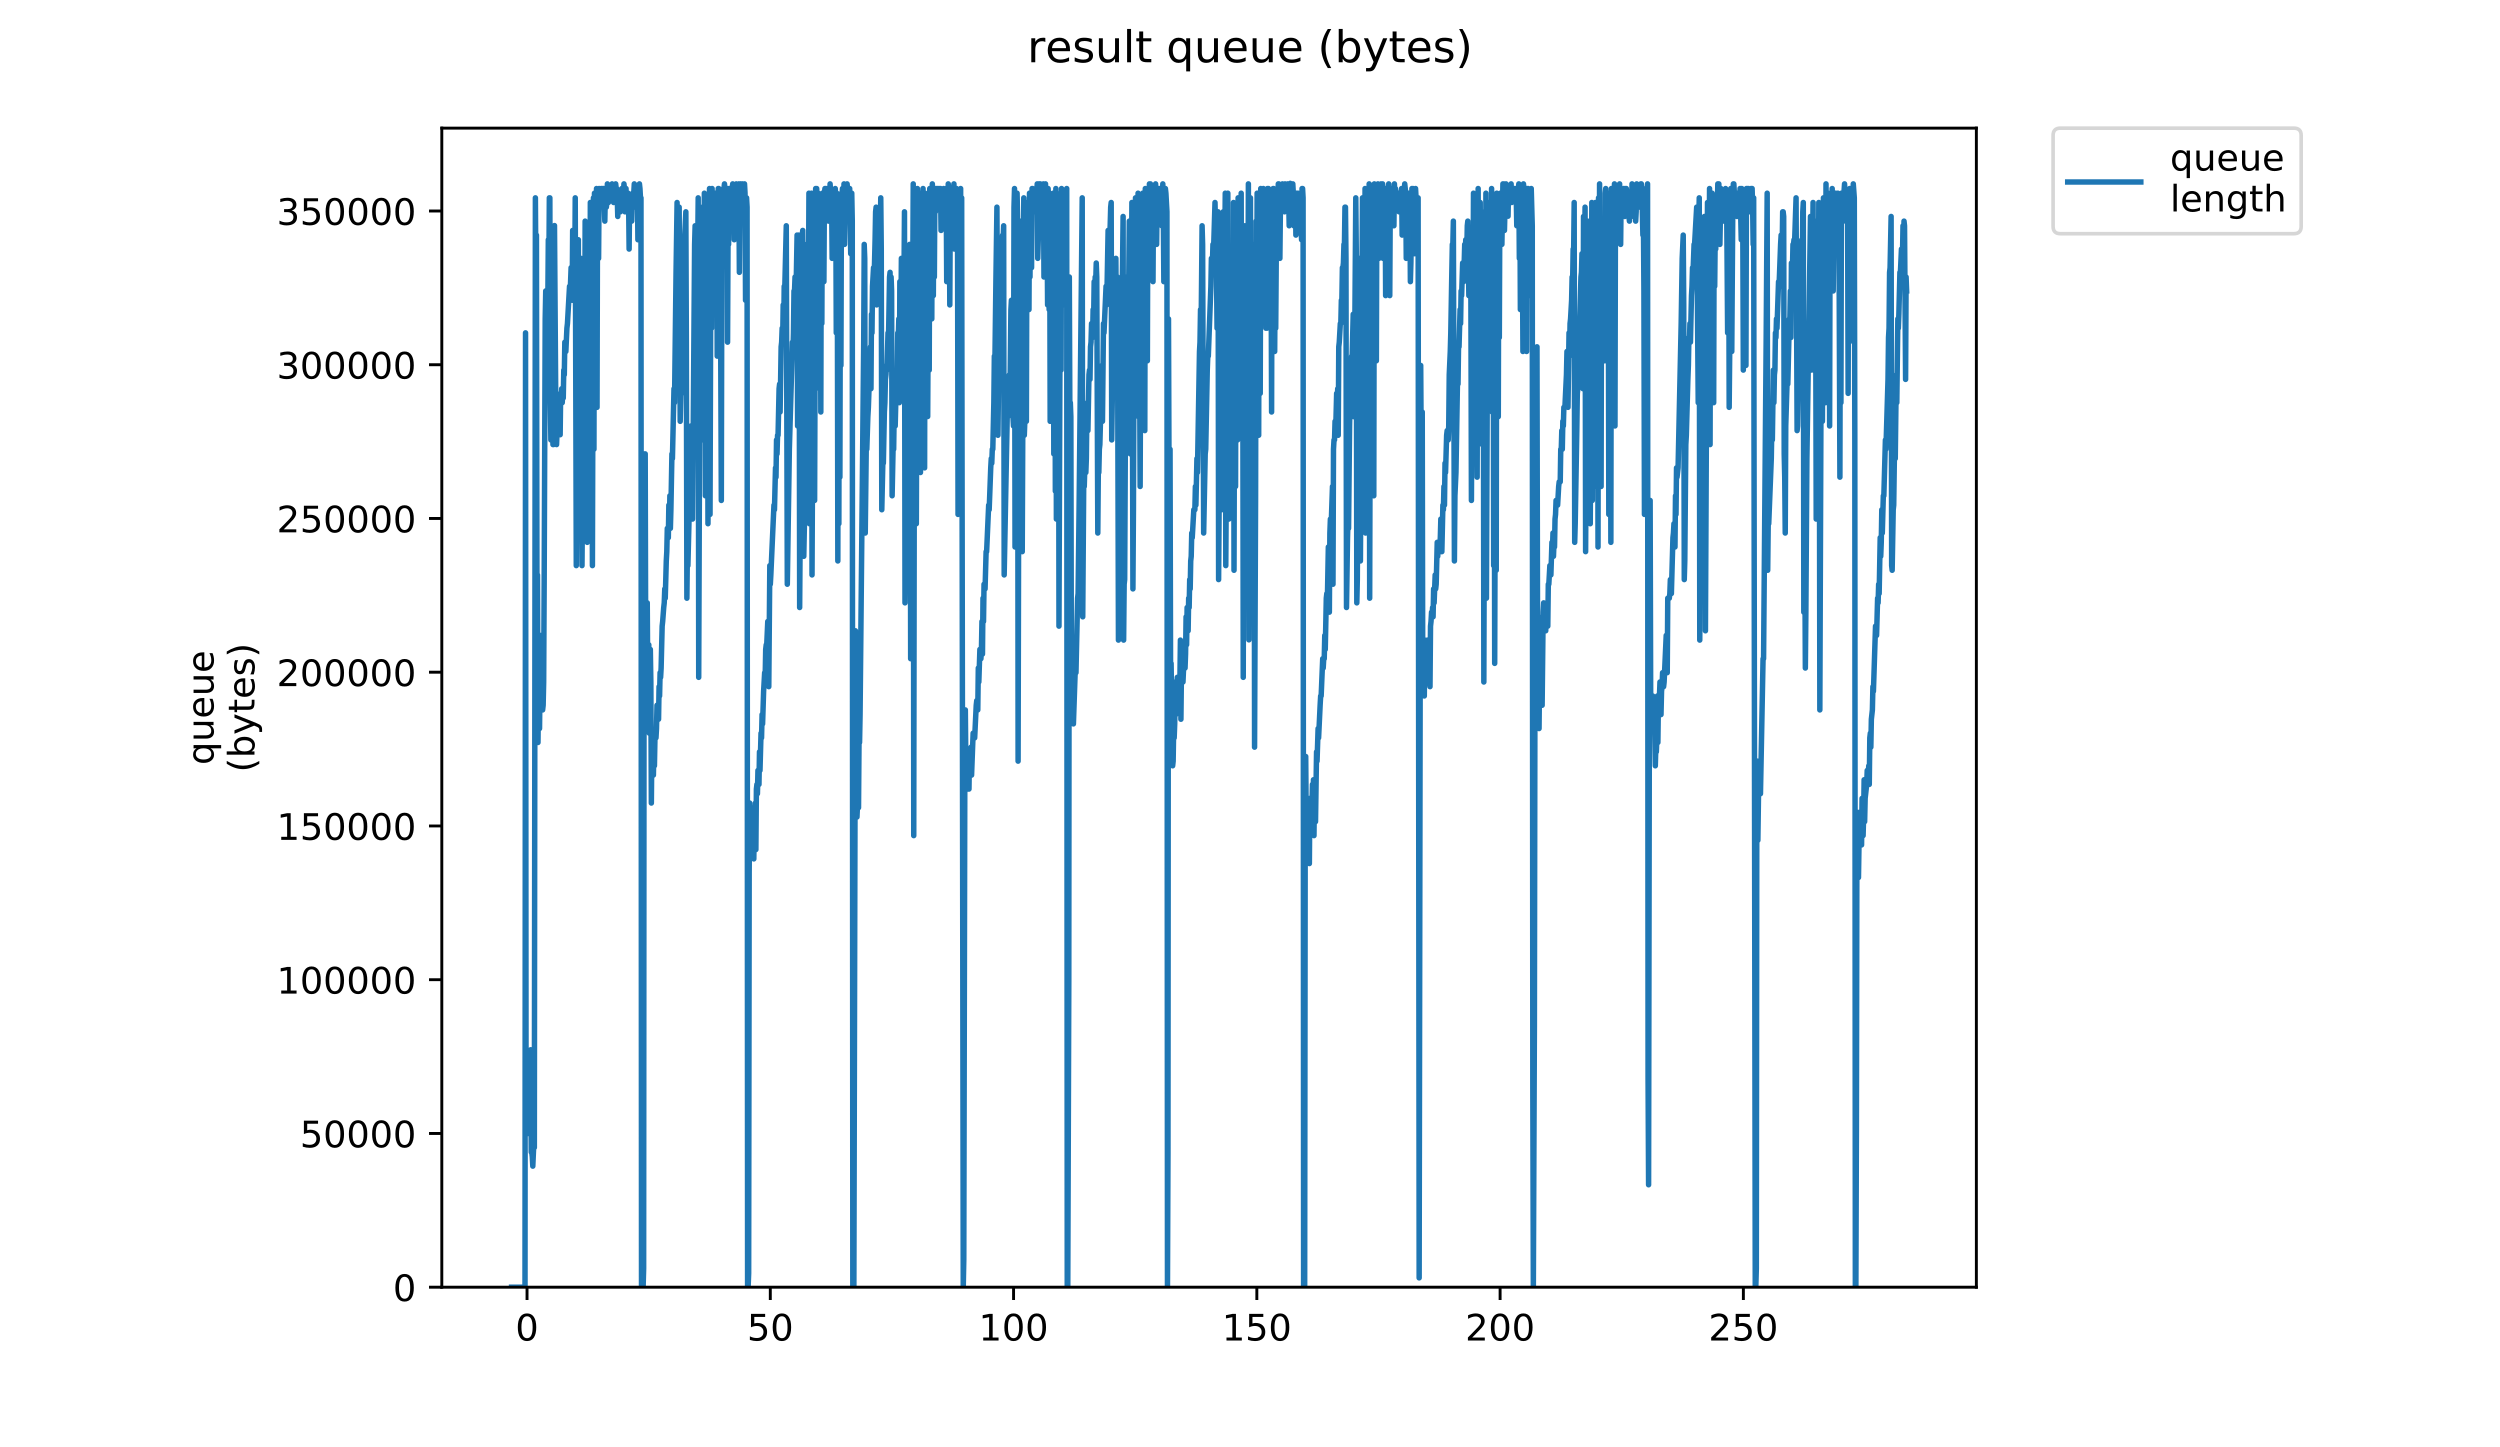 <?xml version="1.0" encoding="utf-8" standalone="no"?>
<!DOCTYPE svg PUBLIC "-//W3C//DTD SVG 1.1//EN"
  "http://www.w3.org/Graphics/SVG/1.1/DTD/svg11.dtd">
<!-- Created with matplotlib (https://matplotlib.org/) -->
<svg height="396pt" version="1.1" viewBox="0 0 684 396" width="684pt" xmlns="http://www.w3.org/2000/svg" xmlns:xlink="http://www.w3.org/1999/xlink">
 <defs>
  <style type="text/css">
*{stroke-linecap:butt;stroke-linejoin:round;}
  </style>
 </defs>
 <g id="figure_1">
  <g id="patch_1">
   <path d="M 0 396 
L 684 396 
L 684 0 
L 0 0 
z
" style="fill:#ffffff;"/>
  </g>
  <g id="axes_1">
   <g id="patch_2">
    <path d="M 120.879 352.174 
L 540.734 352.174 
L 540.734 35.062 
L 120.879 35.062 
z
" style="fill:#ffffff;"/>
   </g>
   <g id="matplotlib.axis_1">
    <g id="xtick_1">
     <g id="line2d_1">
      <defs>
       <path d="M 0 0 
L 0 3.5 
" id="m4e8a74da5b" style="stroke:#000000;stroke-width:0.8;"/>
      </defs>
      <g>
       <use style="stroke:#000000;stroke-width:0.8;" x="144.196" xlink:href="#m4e8a74da5b" y="352.174"/>
      </g>
     </g>
     <g id="text_1">
      <!-- 0 -->
      <defs>
       <path d="M 31.781 66.406 
Q 24.172 66.406 20.328 58.906 
Q 16.5 51.422 16.5 36.375 
Q 16.5 21.391 20.328 13.891 
Q 24.172 6.391 31.781 6.391 
Q 39.453 6.391 43.281 13.891 
Q 47.125 21.391 47.125 36.375 
Q 47.125 51.422 43.281 58.906 
Q 39.453 66.406 31.781 66.406 
z
M 31.781 74.219 
Q 44.047 74.219 50.516 64.516 
Q 56.984 54.828 56.984 36.375 
Q 56.984 17.969 50.516 8.266 
Q 44.047 -1.422 31.781 -1.422 
Q 19.531 -1.422 13.062 8.266 
Q 6.594 17.969 6.594 36.375 
Q 6.594 54.828 13.062 64.516 
Q 19.531 74.219 31.781 74.219 
z
" id="DejaVuSans-48"/>
      </defs>
      <g transform="translate(141.015 366.773)scale(0.1 -0.1)">
       <use xlink:href="#DejaVuSans-48"/>
      </g>
     </g>
    </g>
    <g id="xtick_2">
     <g id="line2d_2">
      <g>
       <use style="stroke:#000000;stroke-width:0.8;" x="210.754" xlink:href="#m4e8a74da5b" y="352.174"/>
      </g>
     </g>
     <g id="text_2">
      <!-- 50 -->
      <defs>
       <path d="M 10.797 72.906 
L 49.516 72.906 
L 49.516 64.594 
L 19.828 64.594 
L 19.828 46.734 
Q 21.969 47.469 24.109 47.828 
Q 26.266 48.188 28.422 48.188 
Q 40.625 48.188 47.75 41.5 
Q 54.891 34.812 54.891 23.391 
Q 54.891 11.625 47.562 5.094 
Q 40.234 -1.422 26.906 -1.422 
Q 22.312 -1.422 17.547 -0.641 
Q 12.797 0.141 7.719 1.703 
L 7.719 11.625 
Q 12.109 9.234 16.797 8.062 
Q 21.484 6.891 26.703 6.891 
Q 35.156 6.891 40.078 11.328 
Q 45.016 15.766 45.016 23.391 
Q 45.016 31 40.078 35.438 
Q 35.156 39.891 26.703 39.891 
Q 22.75 39.891 18.812 39.016 
Q 14.891 38.141 10.797 36.281 
z
" id="DejaVuSans-53"/>
      </defs>
      <g transform="translate(204.392 366.773)scale(0.1 -0.1)">
       <use xlink:href="#DejaVuSans-53"/>
       <use x="63.623" xlink:href="#DejaVuSans-48"/>
      </g>
     </g>
    </g>
    <g id="xtick_3">
     <g id="line2d_3">
      <g>
       <use style="stroke:#000000;stroke-width:0.8;" x="277.312" xlink:href="#m4e8a74da5b" y="352.174"/>
      </g>
     </g>
     <g id="text_3">
      <!-- 100 -->
      <defs>
       <path d="M 12.406 8.297 
L 28.516 8.297 
L 28.516 63.922 
L 10.984 60.406 
L 10.984 69.391 
L 28.422 72.906 
L 38.281 72.906 
L 38.281 8.297 
L 54.391 8.297 
L 54.391 0 
L 12.406 0 
z
" id="DejaVuSans-49"/>
      </defs>
      <g transform="translate(267.768 366.773)scale(0.1 -0.1)">
       <use xlink:href="#DejaVuSans-49"/>
       <use x="63.623" xlink:href="#DejaVuSans-48"/>
       <use x="127.246" xlink:href="#DejaVuSans-48"/>
      </g>
     </g>
    </g>
    <g id="xtick_4">
     <g id="line2d_4">
      <g>
       <use style="stroke:#000000;stroke-width:0.8;" x="343.87" xlink:href="#m4e8a74da5b" y="352.174"/>
      </g>
     </g>
     <g id="text_4">
      <!-- 150 -->
      <g transform="translate(334.326 366.773)scale(0.1 -0.1)">
       <use xlink:href="#DejaVuSans-49"/>
       <use x="63.623" xlink:href="#DejaVuSans-53"/>
       <use x="127.246" xlink:href="#DejaVuSans-48"/>
      </g>
     </g>
    </g>
    <g id="xtick_5">
     <g id="line2d_5">
      <g>
       <use style="stroke:#000000;stroke-width:0.8;" x="410.428" xlink:href="#m4e8a74da5b" y="352.174"/>
      </g>
     </g>
     <g id="text_5">
      <!-- 200 -->
      <defs>
       <path d="M 19.188 8.297 
L 53.609 8.297 
L 53.609 0 
L 7.328 0 
L 7.328 8.297 
Q 12.938 14.109 22.625 23.891 
Q 32.328 33.688 34.812 36.531 
Q 39.547 41.844 41.422 45.531 
Q 43.312 49.219 43.312 52.781 
Q 43.312 58.594 39.234 62.25 
Q 35.156 65.922 28.609 65.922 
Q 23.969 65.922 18.812 64.312 
Q 13.672 62.703 7.812 59.422 
L 7.812 69.391 
Q 13.766 71.781 18.938 73 
Q 24.125 74.219 28.422 74.219 
Q 39.75 74.219 46.484 68.547 
Q 53.219 62.891 53.219 53.422 
Q 53.219 48.922 51.531 44.891 
Q 49.859 40.875 45.406 35.406 
Q 44.188 33.984 37.641 27.219 
Q 31.109 20.453 19.188 8.297 
z
" id="DejaVuSans-50"/>
      </defs>
      <g transform="translate(400.885 366.773)scale(0.1 -0.1)">
       <use xlink:href="#DejaVuSans-50"/>
       <use x="63.623" xlink:href="#DejaVuSans-48"/>
       <use x="127.246" xlink:href="#DejaVuSans-48"/>
      </g>
     </g>
    </g>
    <g id="xtick_6">
     <g id="line2d_6">
      <g>
       <use style="stroke:#000000;stroke-width:0.8;" x="476.986" xlink:href="#m4e8a74da5b" y="352.174"/>
      </g>
     </g>
     <g id="text_6">
      <!-- 250 -->
      <g transform="translate(467.443 366.773)scale(0.1 -0.1)">
       <use xlink:href="#DejaVuSans-50"/>
       <use x="63.623" xlink:href="#DejaVuSans-53"/>
       <use x="127.246" xlink:href="#DejaVuSans-48"/>
      </g>
     </g>
    </g>
   </g>
   <g id="matplotlib.axis_2">
    <g id="ytick_1">
     <g id="line2d_7">
      <defs>
       <path d="M 0 0 
L -3.5 0 
" id="m98178a23d2" style="stroke:#000000;stroke-width:0.8;"/>
      </defs>
      <g>
       <use style="stroke:#000000;stroke-width:0.8;" x="120.879" xlink:href="#m98178a23d2" y="352.174"/>
      </g>
     </g>
     <g id="text_7">
      <!-- 0 -->
      <g transform="translate(107.516 355.973)scale(0.1 -0.1)">
       <use xlink:href="#DejaVuSans-48"/>
      </g>
     </g>
    </g>
    <g id="ytick_2">
     <g id="line2d_8">
      <g>
       <use style="stroke:#000000;stroke-width:0.8;" x="120.879" xlink:href="#m98178a23d2" y="310.111"/>
      </g>
     </g>
     <g id="text_8">
      <!-- 50000 -->
      <g transform="translate(82.066 313.91)scale(0.1 -0.1)">
       <use xlink:href="#DejaVuSans-53"/>
       <use x="63.623" xlink:href="#DejaVuSans-48"/>
       <use x="127.246" xlink:href="#DejaVuSans-48"/>
       <use x="190.869" xlink:href="#DejaVuSans-48"/>
       <use x="254.492" xlink:href="#DejaVuSans-48"/>
      </g>
     </g>
    </g>
    <g id="ytick_3">
     <g id="line2d_9">
      <g>
       <use style="stroke:#000000;stroke-width:0.8;" x="120.879" xlink:href="#m98178a23d2" y="268.047"/>
      </g>
     </g>
     <g id="text_9">
      <!-- 100000 -->
      <g transform="translate(75.704 271.846)scale(0.1 -0.1)">
       <use xlink:href="#DejaVuSans-49"/>
       <use x="63.623" xlink:href="#DejaVuSans-48"/>
       <use x="127.246" xlink:href="#DejaVuSans-48"/>
       <use x="190.869" xlink:href="#DejaVuSans-48"/>
       <use x="254.492" xlink:href="#DejaVuSans-48"/>
       <use x="318.115" xlink:href="#DejaVuSans-48"/>
      </g>
     </g>
    </g>
    <g id="ytick_4">
     <g id="line2d_10">
      <g>
       <use style="stroke:#000000;stroke-width:0.8;" x="120.879" xlink:href="#m98178a23d2" y="225.983"/>
      </g>
     </g>
     <g id="text_10">
      <!-- 150000 -->
      <g transform="translate(75.704 229.782)scale(0.1 -0.1)">
       <use xlink:href="#DejaVuSans-49"/>
       <use x="63.623" xlink:href="#DejaVuSans-53"/>
       <use x="127.246" xlink:href="#DejaVuSans-48"/>
       <use x="190.869" xlink:href="#DejaVuSans-48"/>
       <use x="254.492" xlink:href="#DejaVuSans-48"/>
       <use x="318.115" xlink:href="#DejaVuSans-48"/>
      </g>
     </g>
    </g>
    <g id="ytick_5">
     <g id="line2d_11">
      <g>
       <use style="stroke:#000000;stroke-width:0.8;" x="120.879" xlink:href="#m98178a23d2" y="183.92"/>
      </g>
     </g>
     <g id="text_11">
      <!-- 200000 -->
      <g transform="translate(75.704 187.719)scale(0.1 -0.1)">
       <use xlink:href="#DejaVuSans-50"/>
       <use x="63.623" xlink:href="#DejaVuSans-48"/>
       <use x="127.246" xlink:href="#DejaVuSans-48"/>
       <use x="190.869" xlink:href="#DejaVuSans-48"/>
       <use x="254.492" xlink:href="#DejaVuSans-48"/>
       <use x="318.115" xlink:href="#DejaVuSans-48"/>
      </g>
     </g>
    </g>
    <g id="ytick_6">
     <g id="line2d_12">
      <g>
       <use style="stroke:#000000;stroke-width:0.8;" x="120.879" xlink:href="#m98178a23d2" y="141.856"/>
      </g>
     </g>
     <g id="text_12">
      <!-- 250000 -->
      <g transform="translate(75.704 145.655)scale(0.1 -0.1)">
       <use xlink:href="#DejaVuSans-50"/>
       <use x="63.623" xlink:href="#DejaVuSans-53"/>
       <use x="127.246" xlink:href="#DejaVuSans-48"/>
       <use x="190.869" xlink:href="#DejaVuSans-48"/>
       <use x="254.492" xlink:href="#DejaVuSans-48"/>
       <use x="318.115" xlink:href="#DejaVuSans-48"/>
      </g>
     </g>
    </g>
    <g id="ytick_7">
     <g id="line2d_13">
      <g>
       <use style="stroke:#000000;stroke-width:0.8;" x="120.879" xlink:href="#m98178a23d2" y="99.792"/>
      </g>
     </g>
     <g id="text_13">
      <!-- 300000 -->
      <defs>
       <path d="M 40.578 39.312 
Q 47.656 37.797 51.625 33 
Q 55.609 28.219 55.609 21.188 
Q 55.609 10.406 48.188 4.484 
Q 40.766 -1.422 27.094 -1.422 
Q 22.516 -1.422 17.656 -0.516 
Q 12.797 0.391 7.625 2.203 
L 7.625 11.719 
Q 11.719 9.328 16.594 8.109 
Q 21.484 6.891 26.812 6.891 
Q 36.078 6.891 40.938 10.547 
Q 45.797 14.203 45.797 21.188 
Q 45.797 27.641 41.281 31.266 
Q 36.766 34.906 28.719 34.906 
L 20.219 34.906 
L 20.219 43.016 
L 29.109 43.016 
Q 36.375 43.016 40.234 45.922 
Q 44.094 48.828 44.094 54.297 
Q 44.094 59.906 40.109 62.906 
Q 36.141 65.922 28.719 65.922 
Q 24.656 65.922 20.016 65.031 
Q 15.375 64.156 9.812 62.312 
L 9.812 71.094 
Q 15.438 72.656 20.344 73.438 
Q 25.25 74.219 29.594 74.219 
Q 40.828 74.219 47.359 69.109 
Q 53.906 64.016 53.906 55.328 
Q 53.906 49.266 50.438 45.094 
Q 46.969 40.922 40.578 39.312 
z
" id="DejaVuSans-51"/>
      </defs>
      <g transform="translate(75.704 103.591)scale(0.1 -0.1)">
       <use xlink:href="#DejaVuSans-51"/>
       <use x="63.623" xlink:href="#DejaVuSans-48"/>
       <use x="127.246" xlink:href="#DejaVuSans-48"/>
       <use x="190.869" xlink:href="#DejaVuSans-48"/>
       <use x="254.492" xlink:href="#DejaVuSans-48"/>
       <use x="318.115" xlink:href="#DejaVuSans-48"/>
      </g>
     </g>
    </g>
    <g id="ytick_8">
     <g id="line2d_14">
      <g>
       <use style="stroke:#000000;stroke-width:0.8;" x="120.879" xlink:href="#m98178a23d2" y="57.729"/>
      </g>
     </g>
     <g id="text_14">
      <!-- 350000 -->
      <g transform="translate(75.704 61.528)scale(0.1 -0.1)">
       <use xlink:href="#DejaVuSans-51"/>
       <use x="63.623" xlink:href="#DejaVuSans-53"/>
       <use x="127.246" xlink:href="#DejaVuSans-48"/>
       <use x="190.869" xlink:href="#DejaVuSans-48"/>
       <use x="254.492" xlink:href="#DejaVuSans-48"/>
       <use x="318.115" xlink:href="#DejaVuSans-48"/>
      </g>
     </g>
    </g>
    <g id="text_15">
     <!-- queue -->
     <defs>
      <path d="M 14.797 27.297 
Q 14.797 17.391 18.875 11.75 
Q 22.953 6.109 30.078 6.109 
Q 37.203 6.109 41.297 11.75 
Q 45.406 17.391 45.406 27.297 
Q 45.406 37.203 41.297 42.844 
Q 37.203 48.484 30.078 48.484 
Q 22.953 48.484 18.875 42.844 
Q 14.797 37.203 14.797 27.297 
z
M 45.406 8.203 
Q 42.578 3.328 38.25 0.953 
Q 33.938 -1.422 27.875 -1.422 
Q 17.969 -1.422 11.734 6.484 
Q 5.516 14.406 5.516 27.297 
Q 5.516 40.188 11.734 48.094 
Q 17.969 56 27.875 56 
Q 33.938 56 38.25 53.625 
Q 42.578 51.266 45.406 46.391 
L 45.406 54.688 
L 54.391 54.688 
L 54.391 -20.797 
L 45.406 -20.797 
z
" id="DejaVuSans-113"/>
      <path d="M 8.5 21.578 
L 8.5 54.688 
L 17.484 54.688 
L 17.484 21.922 
Q 17.484 14.156 20.5 10.266 
Q 23.531 6.391 29.594 6.391 
Q 36.859 6.391 41.078 11.031 
Q 45.312 15.672 45.312 23.688 
L 45.312 54.688 
L 54.297 54.688 
L 54.297 0 
L 45.312 0 
L 45.312 8.406 
Q 42.047 3.422 37.719 1 
Q 33.406 -1.422 27.688 -1.422 
Q 18.266 -1.422 13.375 4.438 
Q 8.5 10.297 8.5 21.578 
z
M 31.109 56 
z
" id="DejaVuSans-117"/>
      <path d="M 56.203 29.594 
L 56.203 25.203 
L 14.891 25.203 
Q 15.484 15.922 20.484 11.062 
Q 25.484 6.203 34.422 6.203 
Q 39.594 6.203 44.453 7.469 
Q 49.312 8.734 54.109 11.281 
L 54.109 2.781 
Q 49.266 0.734 44.188 -0.344 
Q 39.109 -1.422 33.891 -1.422 
Q 20.797 -1.422 13.156 6.188 
Q 5.516 13.812 5.516 26.812 
Q 5.516 40.234 12.766 48.109 
Q 20.016 56 32.328 56 
Q 43.359 56 49.781 48.891 
Q 56.203 41.797 56.203 29.594 
z
M 47.219 32.234 
Q 47.125 39.594 43.094 43.984 
Q 39.062 48.391 32.422 48.391 
Q 24.906 48.391 20.391 44.141 
Q 15.875 39.891 15.188 32.172 
z
" id="DejaVuSans-101"/>
     </defs>
     <g transform="translate(58.426 209.283)rotate(-90)scale(0.1 -0.1)">
      <use xlink:href="#DejaVuSans-113"/>
      <use x="63.477" xlink:href="#DejaVuSans-117"/>
      <use x="126.855" xlink:href="#DejaVuSans-101"/>
      <use x="188.379" xlink:href="#DejaVuSans-117"/>
      <use x="251.758" xlink:href="#DejaVuSans-101"/>
     </g>
     <!-- (bytes) -->
     <defs>
      <path d="M 31 75.875 
Q 24.469 64.656 21.281 53.656 
Q 18.109 42.672 18.109 31.391 
Q 18.109 20.125 21.312 9.062 
Q 24.516 -2 31 -13.188 
L 23.188 -13.188 
Q 15.875 -1.703 12.234 9.375 
Q 8.594 20.453 8.594 31.391 
Q 8.594 42.281 12.203 53.312 
Q 15.828 64.359 23.188 75.875 
z
" id="DejaVuSans-40"/>
      <path d="M 48.688 27.297 
Q 48.688 37.203 44.609 42.844 
Q 40.531 48.484 33.406 48.484 
Q 26.266 48.484 22.188 42.844 
Q 18.109 37.203 18.109 27.297 
Q 18.109 17.391 22.188 11.75 
Q 26.266 6.109 33.406 6.109 
Q 40.531 6.109 44.609 11.75 
Q 48.688 17.391 48.688 27.297 
z
M 18.109 46.391 
Q 20.953 51.266 25.266 53.625 
Q 29.594 56 35.594 56 
Q 45.562 56 51.781 48.094 
Q 58.016 40.188 58.016 27.297 
Q 58.016 14.406 51.781 6.484 
Q 45.562 -1.422 35.594 -1.422 
Q 29.594 -1.422 25.266 0.953 
Q 20.953 3.328 18.109 8.203 
L 18.109 0 
L 9.078 0 
L 9.078 75.984 
L 18.109 75.984 
z
" id="DejaVuSans-98"/>
      <path d="M 32.172 -5.078 
Q 28.375 -14.844 24.75 -17.812 
Q 21.141 -20.797 15.094 -20.797 
L 7.906 -20.797 
L 7.906 -13.281 
L 13.188 -13.281 
Q 16.891 -13.281 18.938 -11.516 
Q 21 -9.766 23.484 -3.219 
L 25.094 0.875 
L 2.984 54.688 
L 12.5 54.688 
L 29.594 11.922 
L 46.688 54.688 
L 56.203 54.688 
z
" id="DejaVuSans-121"/>
      <path d="M 18.312 70.219 
L 18.312 54.688 
L 36.812 54.688 
L 36.812 47.703 
L 18.312 47.703 
L 18.312 18.016 
Q 18.312 11.328 20.141 9.422 
Q 21.969 7.516 27.594 7.516 
L 36.812 7.516 
L 36.812 0 
L 27.594 0 
Q 17.188 0 13.234 3.875 
Q 9.281 7.766 9.281 18.016 
L 9.281 47.703 
L 2.688 47.703 
L 2.688 54.688 
L 9.281 54.688 
L 9.281 70.219 
z
" id="DejaVuSans-116"/>
      <path d="M 44.281 53.078 
L 44.281 44.578 
Q 40.484 46.531 36.375 47.5 
Q 32.281 48.484 27.875 48.484 
Q 21.188 48.484 17.844 46.438 
Q 14.5 44.391 14.5 40.281 
Q 14.5 37.156 16.891 35.375 
Q 19.281 33.594 26.516 31.984 
L 29.594 31.297 
Q 39.156 29.25 43.188 25.516 
Q 47.219 21.781 47.219 15.094 
Q 47.219 7.469 41.188 3.016 
Q 35.156 -1.422 24.609 -1.422 
Q 20.219 -1.422 15.453 -0.562 
Q 10.688 0.297 5.422 2 
L 5.422 11.281 
Q 10.406 8.688 15.234 7.391 
Q 20.062 6.109 24.812 6.109 
Q 31.156 6.109 34.562 8.281 
Q 37.984 10.453 37.984 14.406 
Q 37.984 18.062 35.516 20.016 
Q 33.062 21.969 24.703 23.781 
L 21.578 24.516 
Q 13.234 26.266 9.516 29.906 
Q 5.812 33.547 5.812 39.891 
Q 5.812 47.609 11.281 51.797 
Q 16.75 56 26.812 56 
Q 31.781 56 36.172 55.266 
Q 40.578 54.547 44.281 53.078 
z
" id="DejaVuSans-115"/>
      <path d="M 8.016 75.875 
L 15.828 75.875 
Q 23.141 64.359 26.781 53.312 
Q 30.422 42.281 30.422 31.391 
Q 30.422 20.453 26.781 9.375 
Q 23.141 -1.703 15.828 -13.188 
L 8.016 -13.188 
Q 14.5 -2 17.703 9.062 
Q 20.906 20.125 20.906 31.391 
Q 20.906 42.672 17.703 53.656 
Q 14.5 64.656 8.016 75.875 
z
" id="DejaVuSans-41"/>
     </defs>
     <g transform="translate(69.624 211.295)rotate(-90)scale(0.1 -0.1)">
      <use xlink:href="#DejaVuSans-40"/>
      <use x="39.014" xlink:href="#DejaVuSans-98"/>
      <use x="102.49" xlink:href="#DejaVuSans-121"/>
      <use x="161.67" xlink:href="#DejaVuSans-116"/>
      <use x="200.879" xlink:href="#DejaVuSans-101"/>
      <use x="262.402" xlink:href="#DejaVuSans-115"/>
      <use x="314.502" xlink:href="#DejaVuSans-41"/>
     </g>
    </g>
   </g>
   <g id="line2d_15">
    <path clip-path="url(#p7f200444bd)" d="M 139.963 352.174 
L 143.643 352.174 
L 143.785 91.068 
L 143.927 303.774 
L 144.069 297.406 
L 144.21 298.679 
L 144.351 310.142 
L 144.496 307.595 
L 144.638 298.679 
L 144.78 307.595 
L 145.064 302.5 
L 145.206 287.216 
L 145.347 315.237 
L 145.49 315.237 
L 145.633 316.511 
L 145.774 319.058 
L 146.058 312.69 
L 146.199 313.964 
L 146.482 54.131 
L 146.625 77.058 
L 146.769 64.321 
L 146.909 163.668 
L 147.054 157.3 
L 147.194 203.141 
L 147.334 189.142 
L 147.475 187.869 
L 147.616 199.332 
L 147.897 173.851 
L 148.179 189.142 
L 148.319 178.953 
L 148.46 194.237 
L 148.605 192.963 
L 148.746 186.595 
L 148.886 159.184 
L 149.168 87.247 
L 149.311 79.605 
L 149.738 101.258 
L 150.018 65.595 
L 150.158 75.784 
L 150.298 54.131 
L 150.438 54.131 
L 150.578 110.174 
L 150.719 120.363 
L 150.86 119.089 
L 151.003 112.721 
L 151.144 112.721 
L 151.288 121.637 
L 151.427 121.637 
L 151.568 114.605 
L 151.708 61.718 
L 152.129 120.363 
L 152.275 121.637 
L 152.417 117.816 
L 152.558 108.9 
L 152.698 115.272 
L 152.838 116.542 
L 152.978 110.174 
L 153.118 112.721 
L 153.258 118.942 
L 153.398 107.626 
L 153.539 110.174 
L 153.683 106.353 
L 153.826 110.174 
L 153.967 107.626 
L 154.108 108.9 
L 154.25 101.258 
L 154.392 102.531 
L 154.533 93.616 
L 154.818 96.163 
L 155.106 89.795 
L 155.252 88.521 
L 155.537 83.426 
L 155.824 78.331 
L 155.968 80.879 
L 156.252 73.237 
L 156.393 73.237 
L 156.536 82.152 
L 156.679 63.047 
L 156.822 63.047 
L 156.962 82.152 
L 157.244 77.058 
L 157.384 54.131 
L 157.669 154.753 
L 157.81 136.921 
L 158.237 65.595 
L 158.379 145.837 
L 158.52 129.279 
L 158.664 87.247 
L 158.949 70.689 
L 159.091 74.51 
L 159.233 154.753 
L 159.518 119.089 
L 159.662 135.647 
L 159.95 110.174 
L 160.093 60.5 
L 160.235 121.637 
L 160.52 78.331 
L 160.663 148.384 
L 160.806 125.458 
L 160.948 69.416 
L 161.089 63.047 
L 161.373 101.258 
L 161.515 55.405 
L 161.657 70.689 
L 161.799 119.089 
L 161.94 83.426 
L 162.083 154.753 
L 162.363 54.131 
L 162.504 122.91 
L 162.644 52.858 
L 162.785 91.068 
L 162.925 52.858 
L 163.066 87.247 
L 163.207 51.584 
L 163.348 111.447 
L 163.489 52.858 
L 163.773 70.689 
L 163.914 51.584 
L 164.056 52.858 
L 164.197 55.405 
L 164.481 51.584 
L 164.622 51.584 
L 164.763 54.131 
L 164.905 51.584 
L 165.194 51.584 
L 165.476 60.5 
L 165.617 52.858 
L 165.757 52.858 
L 165.898 56.679 
L 166.04 55.405 
L 166.181 50.31 
L 166.465 55.405 
L 166.748 52.858 
L 166.889 52.858 
L 167.034 51.584 
L 167.177 54.131 
L 167.318 52.858 
L 167.459 50.31 
L 167.745 54.131 
L 167.886 55.405 
L 168.168 51.584 
L 168.31 52.858 
L 168.45 50.31 
L 168.591 51.584 
L 168.735 51.584 
L 168.877 54.131 
L 169.017 59.226 
L 169.158 54.131 
L 169.298 56.679 
L 169.582 52.858 
L 169.726 57.952 
L 169.866 52.858 
L 170.007 54.131 
L 170.147 51.584 
L 170.287 52.858 
L 170.567 52.858 
L 170.711 50.31 
L 170.852 51.584 
L 170.994 57.952 
L 171.135 51.584 
L 171.277 51.584 
L 171.418 57.952 
L 171.705 52.858 
L 171.847 52.858 
L 171.987 55.405 
L 172.128 68.142 
L 172.271 54.131 
L 172.412 55.405 
L 172.553 55.405 
L 172.695 56.679 
L 172.835 60.5 
L 172.977 54.131 
L 173.118 52.858 
L 173.398 52.858 
L 173.541 50.31 
L 173.825 56.679 
L 173.965 52.858 
L 174.106 55.405 
L 174.247 51.584 
L 174.388 51.584 
L 174.53 65.595 
L 174.67 51.584 
L 174.81 54.131 
L 174.951 50.31 
L 175.092 51.584 
L 175.233 54.131 
L 175.373 54.131 
L 175.516 352.174 
L 175.958 352.174 
L 176.099 347.079 
L 176.239 131.826 
L 176.383 124.184 
L 176.528 124.184 
L 176.668 180.226 
L 176.808 177.679 
L 177.088 164.942 
L 177.228 186.595 
L 177.368 189.142 
L 177.509 176.405 
L 177.65 200.605 
L 177.931 177.679 
L 178.07 186.595 
L 178.21 219.711 
L 178.35 204.426 
L 178.49 204.426 
L 178.77 212.069 
L 178.911 204.426 
L 179.052 209.521 
L 179.194 201.879 
L 179.334 200.605 
L 179.475 201.879 
L 179.616 199.332 
L 179.756 192.963 
L 180.036 192.963 
L 180.179 196.784 
L 180.321 187.869 
L 180.462 190.416 
L 180.602 184.047 
L 180.743 185.321 
L 180.884 182.774 
L 181.165 171.311 
L 181.305 170.037 
L 181.592 166.216 
L 181.734 164.942 
L 181.874 161.121 
L 182.013 163.668 
L 182.293 153.479 
L 182.433 150.932 
L 182.574 144.561 
L 182.855 147.111 
L 182.996 138.195 
L 183.136 144.561 
L 183.276 135.647 
L 183.417 144.561 
L 183.557 139.468 
L 183.837 124.184 
L 183.976 125.458 
L 184.401 106.353 
L 184.545 110.174 
L 184.968 74.51 
L 185.25 55.405 
L 185.392 99.984 
L 185.819 56.679 
L 186.101 115.272 
L 186.381 102.531 
L 186.521 107.626 
L 186.663 87.247 
L 186.804 89.795 
L 187.226 66.868 
L 187.648 57.952 
L 187.788 93.616 
L 187.928 163.668 
L 188.068 150.932 
L 188.209 154.753 
L 188.771 131.826 
L 188.912 133.1 
L 189.052 116.542 
L 189.193 117.816 
L 189.335 138.195 
L 189.479 142.016 
L 190.043 66.868 
L 190.184 61.773 
L 190.324 103.805 
L 190.464 94.889 
L 190.605 96.163 
L 191.026 54.131 
L 191.166 185.321 
L 191.446 106.353 
L 191.586 73.237 
L 191.726 77.058 
L 191.866 70.689 
L 192.006 93.616 
L 192.149 56.679 
L 192.289 120.363 
L 192.43 113.995 
L 192.71 52.858 
L 192.851 68.142 
L 192.993 135.647 
L 193.133 69.416 
L 193.275 73.237 
L 193.417 112.721 
L 193.557 83.426 
L 193.701 143.289 
L 193.981 88.521 
L 194.121 51.584 
L 194.263 140.742 
L 194.544 52.858 
L 194.685 89.795 
L 194.827 51.584 
L 194.968 60.5 
L 195.109 52.858 
L 195.249 69.416 
L 195.389 54.131 
L 195.529 52.858 
L 195.669 52.858 
L 195.809 63.047 
L 195.95 55.405 
L 196.091 54.131 
L 196.231 97.437 
L 196.513 51.584 
L 196.654 51.584 
L 196.795 92.342 
L 196.935 61.773 
L 197.075 68.142 
L 197.355 136.921 
L 197.495 70.689 
L 197.636 70.689 
L 197.78 65.595 
L 197.924 51.584 
L 198.068 51.584 
L 198.215 50.31 
L 198.355 51.584 
L 198.496 51.584 
L 198.638 54.131 
L 198.779 73.237 
L 198.919 51.584 
L 199.06 93.616 
L 199.202 61.773 
L 199.343 66.868 
L 199.483 51.584 
L 199.625 51.584 
L 199.906 57.952 
L 200.047 52.858 
L 200.188 57.952 
L 200.328 51.584 
L 200.47 50.31 
L 200.61 54.131 
L 200.75 51.584 
L 200.89 65.595 
L 201.17 51.584 
L 201.31 51.584 
L 201.451 50.31 
L 201.731 59.226 
L 201.871 52.858 
L 202.151 50.31 
L 202.291 74.51 
L 202.431 54.131 
L 202.571 50.31 
L 202.711 50.31 
L 202.853 55.405 
L 202.996 55.405 
L 203.136 50.31 
L 203.277 54.131 
L 203.417 51.584 
L 203.557 54.131 
L 203.697 50.31 
L 203.837 52.858 
L 203.978 82.152 
L 204.118 54.131 
L 204.259 54.131 
L 204.4 56.679 
L 204.54 352.174 
L 204.685 352.174 
L 204.833 348.353 
L 204.974 238.816 
L 205.114 219.711 
L 205.254 229.9 
L 205.396 229.83 
L 205.537 220.984 
L 205.68 228.626 
L 205.82 226.079 
L 205.96 227.353 
L 206.1 223.532 
L 206.241 234.995 
L 206.382 224.805 
L 206.522 223.532 
L 206.664 219.711 
L 206.806 232.448 
L 206.95 215.89 
L 207.092 214.616 
L 207.232 217.163 
L 207.373 210.795 
L 207.654 214.616 
L 207.794 205.7 
L 207.934 210.795 
L 208.215 200.605 
L 208.358 201.879 
L 208.503 195.511 
L 208.643 198.058 
L 208.923 189.142 
L 209.206 184.047 
L 209.349 185.321 
L 209.491 177.679 
L 209.637 176.405 
L 209.777 176.405 
L 210.058 170.037 
L 210.198 171.311 
L 210.339 187.869 
L 210.62 154.753 
L 210.761 159.847 
L 210.902 157.3 
L 211.183 150.932 
L 211.751 138.195 
L 211.893 139.468 
L 212.175 128.005 
L 212.316 130.553 
L 212.457 120.363 
L 212.597 124.184 
L 212.737 119.089 
L 212.877 119.089 
L 213.156 106.353 
L 213.296 105.079 
L 213.436 112.721 
L 213.716 94.889 
L 213.857 93.616 
L 213.996 89.795 
L 214.136 93.616 
L 214.276 83.426 
L 214.416 92.342 
L 214.556 78.331 
L 214.696 79.605 
L 215.127 61.773 
L 215.407 159.847 
L 215.967 122.91 
L 216.809 93.616 
L 216.95 96.163 
L 217.092 91.068 
L 217.233 79.605 
L 217.377 79.605 
L 217.52 75.784 
L 217.66 77.058 
L 217.801 79.605 
L 218.082 64.321 
L 218.223 116.542 
L 218.363 108.9 
L 218.504 64.321 
L 218.645 70.689 
L 218.785 166.216 
L 219.49 64.321 
L 219.631 63.047 
L 219.771 89.795 
L 219.912 152.205 
L 220.193 138.195 
L 220.756 66.868 
L 220.897 70.689 
L 221.04 84.7 
L 221.182 82.152 
L 221.323 52.858 
L 221.464 143.289 
L 222.029 52.858 
L 222.17 157.3 
L 222.453 96.163 
L 222.594 69.416 
L 222.876 136.921 
L 223.163 51.584 
L 223.303 75.784 
L 223.445 51.584 
L 223.586 55.405 
L 223.728 78.331 
L 223.869 52.858 
L 224.011 97.437 
L 224.152 55.405 
L 224.293 106.353 
L 224.434 61.773 
L 224.574 112.721 
L 224.715 56.679 
L 224.855 88.486 
L 224.999 52.858 
L 225.14 66.868 
L 225.28 52.858 
L 225.42 77.058 
L 225.561 52.858 
L 225.704 51.584 
L 225.984 51.584 
L 226.124 52.858 
L 226.267 52.858 
L 226.408 55.405 
L 226.548 51.584 
L 226.688 60.5 
L 226.97 54.131 
L 227.112 50.31 
L 227.392 54.131 
L 227.533 55.405 
L 227.676 70.689 
L 227.817 57.952 
L 227.958 63.047 
L 228.099 54.131 
L 228.24 65.595 
L 228.381 52.858 
L 228.522 51.584 
L 228.663 54.131 
L 228.805 91.068 
L 228.947 52.858 
L 229.089 70.689 
L 229.23 153.479 
L 229.371 69.416 
L 229.512 143.289 
L 229.654 63.047 
L 229.795 130.553 
L 229.935 68.142 
L 230.076 99.984 
L 230.217 52.858 
L 230.356 54.131 
L 230.5 51.584 
L 230.64 61.773 
L 230.92 50.31 
L 231.061 66.868 
L 231.202 54.131 
L 231.484 54.131 
L 231.626 60.5 
L 231.766 50.31 
L 232.19 54.131 
L 232.331 51.584 
L 232.473 51.584 
L 232.755 69.416 
L 232.897 68.142 
L 233.039 52.858 
L 233.181 60.353 
L 233.327 352.174 
L 233.617 352.174 
L 234.043 172.584 
L 234.326 214.616 
L 234.466 223.532 
L 234.749 217.163 
L 234.891 220.984 
L 235.033 201.879 
L 235.175 203.141 
L 235.315 195.511 
L 236.307 93.616 
L 236.449 66.868 
L 236.592 70.689 
L 236.732 145.837 
L 237.016 121.637 
L 237.158 122.91 
L 237.442 113.995 
L 237.588 111.447 
L 238.156 94.889 
L 238.296 106.353 
L 238.436 85.982 
L 238.577 91.068 
L 238.717 78.331 
L 239.001 73.237 
L 239.142 77.058 
L 239.423 65.595 
L 239.564 57.952 
L 239.705 56.679 
L 239.846 83.426 
L 240.272 69.416 
L 240.413 73.237 
L 240.554 59.226 
L 240.694 59.226 
L 240.835 63.047 
L 240.975 54.131 
L 241.115 68.142 
L 241.256 139.468 
L 241.539 126.732 
L 241.683 126.732 
L 241.965 112.721 
L 242.107 110.174 
L 242.248 103.805 
L 242.39 102.531 
L 242.532 99.984 
L 242.672 101.258 
L 242.957 91.068 
L 243.099 92.342 
L 243.38 75.784 
L 243.521 74.51 
L 243.662 93.616 
L 243.802 75.784 
L 243.943 79.605 
L 244.084 135.647 
L 244.365 121.637 
L 244.506 122.91 
L 244.647 112.721 
L 244.787 116.542 
L 244.927 116.542 
L 245.208 105.079 
L 245.348 101.258 
L 245.491 101.258 
L 245.634 91.068 
L 245.775 92.342 
L 245.915 87.247 
L 246.056 110.174 
L 246.197 77.058 
L 246.337 79.605 
L 246.477 88.521 
L 246.618 70.689 
L 246.758 73.237 
L 246.901 85.982 
L 247.042 78.331 
L 247.185 96.163 
L 247.465 57.952 
L 247.606 164.942 
L 247.746 148.384 
L 248.027 71.963 
L 248.167 70.689 
L 248.308 88.521 
L 248.449 149.658 
L 248.588 73.237 
L 248.729 80.879 
L 248.872 66.868 
L 249.013 91.068 
L 249.156 180.226 
L 249.295 113.995 
L 249.436 119.089 
L 249.718 78.331 
L 249.859 50.31 
L 250 228.626 
L 250.141 133.1 
L 250.283 117.816 
L 250.423 59.226 
L 250.563 83.426 
L 250.707 143.289 
L 250.994 51.584 
L 251.135 108.9 
L 251.416 69.416 
L 251.556 80.879 
L 251.696 52.858 
L 251.837 129.279 
L 252.118 56.679 
L 252.262 52.858 
L 252.403 96.163 
L 252.543 51.584 
L 252.684 116.542 
L 252.831 55.405 
L 252.971 128.005 
L 253.112 52.858 
L 253.252 99.984 
L 253.392 54.131 
L 253.534 93.616 
L 253.675 64.321 
L 253.815 113.959 
L 254.096 57.952 
L 254.236 101.258 
L 254.377 51.584 
L 254.517 84.7 
L 254.657 57.952 
L 254.938 87.247 
L 255.08 50.31 
L 255.22 52.858 
L 255.36 80.879 
L 255.501 55.405 
L 255.641 75.784 
L 255.781 51.584 
L 255.921 57.952 
L 256.203 51.584 
L 256.343 52.858 
L 256.487 51.584 
L 256.767 55.405 
L 256.907 51.584 
L 257.19 54.131 
L 257.331 51.584 
L 257.471 63.047 
L 257.612 52.858 
L 257.752 61.773 
L 257.893 55.405 
L 258.033 55.405 
L 258.173 51.584 
L 258.736 61.773 
L 258.877 51.584 
L 259.019 77.058 
L 259.159 51.584 
L 259.299 66.868 
L 259.439 50.31 
L 259.58 51.584 
L 259.721 51.584 
L 259.862 83.426 
L 260.002 55.405 
L 260.286 51.584 
L 260.568 51.584 
L 260.71 52.858 
L 260.852 57.952 
L 260.995 50.31 
L 261.136 68.142 
L 261.278 51.584 
L 261.419 59.226 
L 261.56 51.584 
L 261.7 51.584 
L 261.841 52.858 
L 261.981 63.047 
L 262.121 140.742 
L 262.262 55.405 
L 262.404 103.805 
L 262.546 56.679 
L 262.689 113.995 
L 262.83 51.584 
L 262.972 121.637 
L 263.113 54.131 
L 263.545 352.174 
L 263.694 344.532 
L 263.976 209.521 
L 264.116 194.237 
L 264.257 209.521 
L 264.398 208.248 
L 264.682 210.795 
L 264.828 215.89 
L 264.969 213.342 
L 265.112 215.89 
L 265.256 205.7 
L 265.396 210.795 
L 265.541 209.521 
L 265.682 204.426 
L 265.823 212.069 
L 266.247 200.605 
L 266.388 201.879 
L 266.529 200.605 
L 266.67 201.879 
L 267.095 192.963 
L 267.237 191.69 
L 267.378 194.237 
L 267.521 194.237 
L 267.663 182.774 
L 267.808 186.595 
L 268.095 177.679 
L 268.236 180.226 
L 268.378 180.226 
L 268.518 177.679 
L 268.661 170.037 
L 268.805 178.953 
L 268.946 163.668 
L 269.089 170.037 
L 269.231 159.847 
L 269.372 159.847 
L 269.514 161.121 
L 269.797 150.932 
L 269.938 150.932 
L 270.499 138.195 
L 270.639 139.468 
L 271.063 128.005 
L 271.208 125.458 
L 271.349 126.732 
L 271.49 122.91 
L 271.63 122.91 
L 271.912 110.174 
L 272.052 97.437 
L 272.194 99.984 
L 272.476 77.058 
L 272.757 56.679 
L 273.038 119.089 
L 273.319 93.616 
L 273.46 93.616 
L 273.742 83.426 
L 274.032 75.784 
L 274.175 65.595 
L 274.316 64.321 
L 274.457 65.595 
L 274.6 61.773 
L 274.743 157.3 
L 275.594 112.721 
L 275.734 113.995 
L 275.875 105.079 
L 276.158 102.531 
L 276.298 111.377 
L 276.58 84.7 
L 276.721 82.152 
L 276.864 83.426 
L 277.005 82.152 
L 277.145 113.995 
L 277.287 116.542 
L 277.427 56.679 
L 277.569 51.584 
L 277.709 149.658 
L 277.85 140.742 
L 278.131 85.982 
L 278.271 52.858 
L 278.411 59.226 
L 278.552 208.248 
L 278.695 142.016 
L 278.979 108.9 
L 279.12 80.879 
L 279.26 75.784 
L 279.4 60.5 
L 279.684 150.932 
L 280.108 54.131 
L 280.251 119.089 
L 280.391 115.272 
L 280.531 97.437 
L 280.675 55.405 
L 280.816 115.272 
L 280.957 64.321 
L 281.097 56.679 
L 281.241 68.142 
L 281.381 55.405 
L 281.527 84.7 
L 281.667 52.858 
L 281.807 75.784 
L 281.949 52.858 
L 282.232 73.237 
L 282.372 51.584 
L 282.512 51.584 
L 282.653 54.131 
L 282.939 54.131 
L 283.081 52.858 
L 283.222 57.952 
L 283.365 51.584 
L 283.505 51.584 
L 283.646 52.858 
L 283.786 50.31 
L 283.93 70.689 
L 284.072 65.595 
L 284.213 50.31 
L 284.638 50.31 
L 284.78 52.858 
L 284.921 60.5 
L 285.203 52.858 
L 285.487 50.31 
L 285.629 75.784 
L 285.91 51.584 
L 286.051 50.31 
L 286.336 69.416 
L 286.477 60.5 
L 286.619 83.426 
L 286.76 51.584 
L 286.901 54.131 
L 287.042 84.7 
L 287.184 52.858 
L 287.324 115.272 
L 287.467 57.952 
L 287.611 85.982 
L 287.751 82.152 
L 287.892 54.131 
L 288.032 91.068 
L 288.176 52.858 
L 288.318 124.184 
L 288.599 52.858 
L 288.74 134.374 
L 288.882 51.584 
L 289.023 142.016 
L 289.164 68.142 
L 289.307 110.174 
L 289.592 54.131 
L 289.735 171.311 
L 290.16 52.858 
L 290.3 101.258 
L 290.44 51.584 
L 290.581 66.868 
L 290.724 56.679 
L 290.866 56.679 
L 291.007 54.131 
L 291.29 83.426 
L 291.431 55.405 
L 291.571 52.858 
L 291.712 59.226 
L 291.852 51.584 
L 291.995 352.174 
L 292.144 352.174 
L 292.425 268.111 
L 292.565 75.784 
L 292.705 111.447 
L 292.845 110.174 
L 292.985 113.995 
L 293.125 181.5 
L 293.265 184.047 
L 293.405 178.953 
L 293.545 196.784 
L 293.685 198.058 
L 294.245 181.5 
L 294.386 184.047 
L 294.83 163.668 
L 294.97 162.395 
L 295.249 138.195 
L 296.094 54.131 
L 296.235 168.763 
L 296.515 130.553 
L 296.656 133.1 
L 296.945 122.91 
L 297.086 129.279 
L 297.227 125.458 
L 297.369 112.721 
L 297.514 110.174 
L 297.655 117.816 
L 297.94 102.531 
L 298.081 101.258 
L 298.223 103.805 
L 298.364 94.889 
L 298.505 93.616 
L 298.646 88.521 
L 298.791 92.342 
L 298.933 92.342 
L 299.076 84.7 
L 299.22 87.247 
L 299.361 77.058 
L 299.504 83.426 
L 299.644 75.784 
L 299.79 77.058 
L 299.932 71.963 
L 300.073 75.784 
L 300.356 145.837 
L 300.496 129.279 
L 300.638 129.279 
L 300.78 122.91 
L 300.923 121.637 
L 301.491 99.984 
L 301.632 115.272 
L 301.914 88.521 
L 302.055 91.068 
L 302.616 78.331 
L 302.756 83.426 
L 302.897 78.331 
L 303.177 63.047 
L 303.318 63.047 
L 303.461 69.416 
L 303.601 66.868 
L 303.882 56.679 
L 304.022 55.405 
L 304.166 120.363 
L 304.449 99.984 
L 304.59 105.079 
L 304.731 88.521 
L 305.014 82.152 
L 305.299 70.689 
L 305.44 91.068 
L 305.723 75.784 
L 306.006 175.132 
L 306.147 167.49 
L 306.431 117.816 
L 306.857 79.605 
L 306.997 83.426 
L 307.282 59.226 
L 307.423 175.132 
L 307.568 159.847 
L 307.71 158.574 
L 307.99 101.258 
L 308.276 75.784 
L 308.416 77.058 
L 308.556 85.982 
L 308.697 77.058 
L 308.838 75.784 
L 308.978 60.5 
L 309.12 117.816 
L 309.263 124.184 
L 309.685 55.405 
L 309.966 161.121 
L 310.106 139.468 
L 310.388 61.773 
L 310.531 83.426 
L 310.671 54.131 
L 310.813 94.889 
L 310.953 94.889 
L 311.094 70.689 
L 311.234 111.447 
L 311.374 52.858 
L 311.517 113.995 
L 311.661 70.689 
L 311.942 133.1 
L 312.233 56.679 
L 312.373 77.058 
L 312.514 75.784 
L 312.654 52.858 
L 312.795 52.858 
L 312.935 102.531 
L 313.075 52.71 
L 313.215 117.816 
L 313.355 51.584 
L 313.498 54.131 
L 313.779 68.142 
L 313.919 98.71 
L 314.059 51.584 
L 314.201 52.858 
L 314.341 59.226 
L 314.48 50.31 
L 314.62 70.689 
L 314.761 50.31 
L 314.901 51.584 
L 315.041 54.108 
L 315.181 52.858 
L 315.462 77.058 
L 315.603 52.858 
L 315.745 55.405 
L 315.886 51.584 
L 316.027 63.047 
L 316.168 50.31 
L 316.309 52.858 
L 316.449 66.868 
L 316.59 54.131 
L 316.732 57.952 
L 316.873 51.584 
L 317.013 54.131 
L 317.155 51.584 
L 317.439 54.131 
L 317.581 60.5 
L 317.721 55.405 
L 317.861 61.773 
L 318.144 50.31 
L 318.285 57.952 
L 318.426 77.058 
L 318.708 51.584 
L 318.85 51.584 
L 318.992 52.858 
L 319.274 57.952 
L 319.417 352.174 
L 319.559 315.237 
L 319.699 87.247 
L 319.84 128.005 
L 319.981 128.005 
L 320.126 122.91 
L 320.271 185.321 
L 320.411 181.5 
L 320.834 209.521 
L 320.974 208.248 
L 321.116 199.332 
L 321.257 201.879 
L 321.398 198.058 
L 321.539 186.595 
L 321.681 195.511 
L 321.825 194.237 
L 322.107 185.321 
L 322.251 186.595 
L 322.391 189.142 
L 322.531 185.321 
L 322.673 189.142 
L 322.818 186.595 
L 322.959 175.132 
L 323.099 196.784 
L 323.24 184.047 
L 323.38 184.047 
L 323.521 181.5 
L 323.662 186.595 
L 323.946 180.226 
L 324.089 178.953 
L 324.23 182.774 
L 324.37 178.953 
L 324.511 168.763 
L 324.654 176.405 
L 324.795 166.216 
L 325.075 172.584 
L 325.215 163.668 
L 325.355 166.216 
L 325.496 158.574 
L 325.637 161.121 
L 325.779 153.479 
L 325.919 152.205 
L 326.059 145.837 
L 326.199 147.111 
L 326.625 139.468 
L 326.914 139.468 
L 327.058 133.1 
L 327.198 138.195 
L 327.478 125.458 
L 327.618 129.279 
L 328.178 96.163 
L 328.318 93.616 
L 328.461 84.7 
L 328.603 92.342 
L 328.891 61.773 
L 329.036 66.868 
L 329.321 145.837 
L 329.744 124.184 
L 329.886 122.91 
L 330.307 101.258 
L 330.449 97.437 
L 330.594 97.437 
L 331.297 78.331 
L 331.438 70.689 
L 331.578 73.237 
L 331.722 71.963 
L 331.862 66.868 
L 332.002 69.416 
L 332.423 55.405 
L 332.566 61.773 
L 332.706 61.773 
L 332.986 89.795 
L 333.127 80.879 
L 333.266 57.952 
L 333.409 158.574 
L 334.112 59.226 
L 334.252 139.468 
L 334.392 91.068 
L 334.532 92.342 
L 334.672 57.952 
L 334.952 83.426 
L 335.232 52.858 
L 335.372 154.753 
L 335.513 133.1 
L 335.653 85.982 
L 335.793 84.7 
L 335.933 52.858 
L 336.076 140.742 
L 336.219 142.016 
L 336.359 92.342 
L 336.5 97.437 
L 336.64 70.689 
L 336.781 89.795 
L 336.921 125.458 
L 337.065 105.079 
L 337.205 112.721 
L 337.345 110.174 
L 337.486 55.405 
L 337.626 156.026 
L 337.766 106.353 
L 337.906 103.805 
L 338.046 133.1 
L 338.186 73.237 
L 338.325 77.058 
L 338.465 70.689 
L 338.605 120.363 
L 338.746 54.131 
L 338.886 110.174 
L 339.027 54.131 
L 339.168 59.226 
L 339.308 103.805 
L 339.588 52.858 
L 339.73 116.542 
L 340.01 82.152 
L 340.151 185.321 
L 340.291 112.721 
L 340.431 105.079 
L 340.571 61.773 
L 340.711 155.991 
L 340.997 108.9 
L 341.137 115.272 
L 341.277 66.868 
L 341.417 92.342 
L 341.558 50.31 
L 341.698 175.061 
L 342.12 54.131 
L 342.261 122.91 
L 342.541 75.784 
L 342.682 164.942 
L 342.822 80.879 
L 342.963 93.616 
L 343.106 66.868 
L 343.247 204.426 
L 343.528 135.647 
L 343.669 60.5 
L 343.811 96.163 
L 343.951 52.858 
L 344.094 96.163 
L 344.234 66.868 
L 344.375 119.089 
L 344.516 55.405 
L 344.657 98.71 
L 344.797 107.626 
L 344.938 51.584 
L 345.219 84.7 
L 345.5 54.131 
L 345.64 51.584 
L 345.781 52.858 
L 345.922 56.679 
L 346.063 78.331 
L 346.206 55.405 
L 346.349 89.795 
L 346.491 52.858 
L 346.633 89.795 
L 346.774 51.584 
L 346.916 54.131 
L 347.057 51.584 
L 347.484 79.605 
L 347.625 78.331 
L 347.767 69.416 
L 347.907 112.721 
L 348.048 52.858 
L 348.188 77.058 
L 348.329 51.584 
L 348.47 51.584 
L 348.61 65.595 
L 348.751 96.163 
L 348.893 73.237 
L 349.034 89.795 
L 349.318 52.858 
L 349.461 52.858 
L 349.602 54.131 
L 349.745 50.31 
L 349.887 50.31 
L 350.175 70.689 
L 350.322 56.679 
L 350.463 57.952 
L 350.607 51.584 
L 350.75 54.131 
L 350.891 50.31 
L 351.031 51.584 
L 351.171 54.131 
L 351.311 51.584 
L 351.451 57.952 
L 351.591 50.31 
L 351.732 52.858 
L 351.873 52.858 
L 352.156 55.405 
L 352.297 50.31 
L 352.438 56.679 
L 352.578 54.131 
L 352.722 61.773 
L 353.006 50.163 
L 353.147 54.131 
L 353.428 51.584 
L 353.568 55.405 
L 353.709 50.31 
L 353.851 52.858 
L 353.991 61.773 
L 354.133 52.858 
L 354.273 54.131 
L 354.413 52.858 
L 354.553 64.321 
L 354.694 52.858 
L 354.975 59.226 
L 355.116 52.858 
L 355.256 54.131 
L 355.678 54.131 
L 356.103 65.595 
L 356.244 51.584 
L 356.384 51.584 
L 356.524 54.131 
L 356.665 352.174 
L 356.956 352.174 
L 357.101 227.353 
L 357.242 206.974 
L 357.384 226.079 
L 357.528 229.9 
L 357.821 227.353 
L 357.962 219.711 
L 358.242 236.269 
L 358.382 218.437 
L 358.523 219.711 
L 358.665 227.353 
L 358.946 220.984 
L 359.085 214.616 
L 359.225 220.984 
L 359.364 213.342 
L 359.504 228.626 
L 359.644 215.89 
L 359.784 214.616 
L 359.923 224.805 
L 360.207 205.7 
L 360.347 208.248 
L 360.628 199.332 
L 360.767 201.879 
L 361.186 192.963 
L 361.329 190.416 
L 361.469 190.416 
L 361.89 180.226 
L 362.031 182.774 
L 362.171 180.226 
L 362.312 180.226 
L 362.452 173.851 
L 362.592 177.679 
L 362.874 163.668 
L 363.014 162.395 
L 363.153 164.942 
L 363.433 149.658 
L 363.573 152.205 
L 363.712 167.49 
L 363.852 145.837 
L 363.992 142.016 
L 364.136 145.837 
L 364.563 133.1 
L 364.702 159.847 
L 364.842 122.91 
L 364.984 120.363 
L 365.126 120.363 
L 365.266 115.272 
L 365.412 119.089 
L 365.703 107.626 
L 365.849 110.174 
L 365.994 106.353 
L 366.139 119.089 
L 366.284 94.889 
L 366.424 93.616 
L 366.709 88.521 
L 366.851 88.521 
L 366.992 82.152 
L 367.133 82.152 
L 367.276 73.237 
L 367.417 73.237 
L 367.558 71.963 
L 367.698 66.868 
L 367.839 66.868 
L 367.979 56.679 
L 368.119 56.679 
L 368.26 70.689 
L 368.4 166.216 
L 368.681 147.111 
L 368.822 142.016 
L 368.963 144.561 
L 369.245 116.542 
L 369.386 108.9 
L 369.527 108.9 
L 369.81 97.437 
L 369.953 97.437 
L 370.235 85.982 
L 370.376 113.995 
L 370.518 111.447 
L 370.94 54.131 
L 371.08 69.416 
L 371.22 164.942 
L 371.362 158.574 
L 371.643 103.805 
L 371.927 70.689 
L 372.208 153.479 
L 372.774 54.131 
L 372.916 142.016 
L 373.056 143.289 
L 373.479 51.584 
L 373.62 145.837 
L 373.9 63.047 
L 374.04 92.342 
L 374.181 61.773 
L 374.321 119.089 
L 374.461 103.805 
L 374.601 50.31 
L 374.743 163.668 
L 375.023 51.584 
L 375.163 79.605 
L 375.303 54.131 
L 375.444 97.437 
L 375.584 52.858 
L 375.725 52.858 
L 375.869 135.647 
L 376.01 50.31 
L 376.151 80.879 
L 376.291 56.679 
L 376.431 57.952 
L 376.572 98.71 
L 376.712 54.131 
L 376.852 55.405 
L 376.996 50.31 
L 377.14 54.131 
L 377.283 70.689 
L 377.567 52.858 
L 377.707 52.858 
L 377.847 50.31 
L 377.987 66.868 
L 378.127 51.584 
L 378.267 50.31 
L 378.407 70.689 
L 378.547 69.416 
L 378.688 54.131 
L 378.83 54.131 
L 378.97 51.584 
L 379.11 80.879 
L 379.391 54.131 
L 379.531 54.131 
L 379.951 50.31 
L 380.095 54.131 
L 380.238 80.879 
L 380.382 54.131 
L 380.525 54.131 
L 380.665 51.584 
L 380.807 51.584 
L 380.949 52.858 
L 381.09 56.679 
L 381.231 51.584 
L 381.373 61.773 
L 381.513 50.31 
L 381.653 54.131 
L 381.793 51.584 
L 381.933 54.131 
L 382.073 52.858 
L 382.354 52.858 
L 382.494 56.679 
L 382.634 52.858 
L 382.775 57.952 
L 383.056 52.858 
L 383.336 52.858 
L 383.479 51.584 
L 383.626 64.321 
L 383.767 51.584 
L 383.908 55.405 
L 384.19 52.858 
L 384.33 50.31 
L 384.611 52.858 
L 384.752 70.689 
L 384.892 54.131 
L 385.033 56.679 
L 385.173 52.858 
L 385.316 54.131 
L 385.457 52.858 
L 385.739 55.405 
L 385.88 77.058 
L 386.02 71.963 
L 386.304 51.584 
L 386.444 54.131 
L 386.585 51.584 
L 386.727 52.858 
L 386.868 57.952 
L 387.008 69.416 
L 387.149 52.858 
L 387.291 51.584 
L 387.435 54.131 
L 387.718 54.131 
L 387.858 55.405 
L 387.999 54.131 
L 388.281 349.627 
L 388.703 99.984 
L 388.844 122.91 
L 388.984 112.721 
L 389.125 112.721 
L 389.265 187.869 
L 389.409 181.5 
L 389.549 180.226 
L 389.69 190.416 
L 389.831 175.132 
L 390.115 185.321 
L 390.54 175.132 
L 390.824 184.047 
L 390.964 180.226 
L 391.106 186.595 
L 391.247 187.869 
L 391.389 171.311 
L 391.529 170.037 
L 391.67 167.49 
L 391.811 168.763 
L 391.952 166.216 
L 392.093 168.763 
L 392.236 161.121 
L 392.38 164.942 
L 392.661 157.3 
L 392.802 161.121 
L 392.942 159.847 
L 393.224 148.384 
L 393.365 152.205 
L 393.505 148.384 
L 393.646 150.932 
L 393.787 150.932 
L 393.928 149.658 
L 394.069 147.111 
L 394.21 142.016 
L 394.35 150.932 
L 394.491 150.932 
L 394.774 138.195 
L 394.915 139.468 
L 395.058 133.1 
L 395.207 138.195 
L 395.356 126.732 
L 395.504 129.279 
L 395.796 119.089 
L 395.942 117.816 
L 396.087 120.363 
L 396.229 120.363 
L 396.37 116.542 
L 396.511 102.531 
L 396.792 96.163 
L 396.933 91.068 
L 397.217 74.51 
L 397.358 66.868 
L 397.498 66.868 
L 397.639 60.5 
L 397.925 153.479 
L 398.067 135.647 
L 398.351 129.279 
L 398.774 103.805 
L 398.914 105.079 
L 399.054 94.889 
L 399.194 94.889 
L 399.475 84.7 
L 399.616 88.521 
L 399.757 79.605 
L 399.898 80.879 
L 400.18 71.963 
L 400.32 77.058 
L 400.46 77.058 
L 400.742 66.868 
L 400.883 71.963 
L 401.024 65.595 
L 401.165 70.689 
L 401.307 69.416 
L 401.449 61.773 
L 401.589 60.5 
L 401.876 80.879 
L 402.158 74.51 
L 402.298 65.595 
L 402.439 82.152 
L 402.579 136.921 
L 402.865 80.879 
L 403.006 83.426 
L 403.146 52.858 
L 403.288 93.616 
L 403.428 87.247 
L 403.568 56.679 
L 403.71 73.237 
L 403.855 61.773 
L 404.14 130.553 
L 404.423 51.584 
L 404.564 119.089 
L 404.705 57.952 
L 404.846 61.773 
L 404.986 55.405 
L 405.268 120.363 
L 405.412 57.952 
L 405.554 121.637 
L 405.695 117.816 
L 405.837 84.7 
L 405.977 186.595 
L 406.261 84.7 
L 406.401 120.363 
L 406.543 52.858 
L 406.685 163.668 
L 407.11 55.405 
L 407.252 106.353 
L 407.393 56.679 
L 407.534 66.868 
L 407.675 55.405 
L 407.959 79.605 
L 408.1 51.584 
L 408.242 112.721 
L 408.524 55.405 
L 408.665 154.753 
L 408.806 96.163 
L 408.946 181.5 
L 409.227 85.982 
L 409.369 156.026 
L 409.51 52.858 
L 409.651 106.353 
L 409.792 54.131 
L 409.932 113.995 
L 410.074 56.679 
L 410.214 92.342 
L 410.355 56.679 
L 410.495 52.858 
L 410.636 54.131 
L 410.776 52.858 
L 410.916 66.868 
L 411.196 50.31 
L 411.337 54.131 
L 411.477 50.31 
L 411.617 63.047 
L 411.897 51.584 
L 412.04 50.31 
L 412.181 52.858 
L 412.461 52.858 
L 412.601 59.155 
L 412.741 51.584 
L 412.88 51.584 
L 413.02 52.858 
L 413.16 52.858 
L 413.301 54.131 
L 413.442 50.31 
L 413.582 55.405 
L 413.862 51.584 
L 414.142 51.584 
L 414.285 54.131 
L 414.426 51.584 
L 414.567 55.405 
L 414.707 52.858 
L 414.848 54.131 
L 414.988 61.773 
L 415.269 51.584 
L 415.409 51.584 
L 415.549 50.31 
L 415.689 70.689 
L 415.831 51.584 
L 415.972 84.7 
L 416.113 56.679 
L 416.252 54.131 
L 416.533 70.689 
L 416.674 96.163 
L 416.815 50.31 
L 416.957 51.584 
L 417.097 51.584 
L 417.238 74.51 
L 417.383 68.142 
L 417.524 52.858 
L 417.668 96.163 
L 417.811 51.584 
L 417.954 54.131 
L 418.097 51.584 
L 418.239 52.858 
L 418.521 59.226 
L 418.664 80.879 
L 418.806 52.858 
L 418.947 51.584 
L 419.229 61.773 
L 419.375 297.406 
L 419.523 352.174 
L 419.81 280.848 
L 420.093 102.531 
L 420.378 108.9 
L 420.519 94.889 
L 420.66 168.763 
L 420.801 184.047 
L 420.942 168.763 
L 421.083 199.332 
L 421.223 185.321 
L 421.506 187.869 
L 421.646 180.226 
L 421.787 184.047 
L 421.927 192.963 
L 422.208 167.49 
L 422.349 164.942 
L 422.489 171.311 
L 422.77 167.49 
L 422.911 172.584 
L 423.052 166.216 
L 423.192 164.942 
L 423.475 171.311 
L 423.616 159.847 
L 423.757 159.847 
L 424.04 154.753 
L 424.181 157.3 
L 424.323 157.3 
L 424.607 148.384 
L 424.748 150.932 
L 424.89 145.837 
L 425.031 152.205 
L 425.172 148.384 
L 425.313 149.658 
L 425.455 142.016 
L 425.596 140.742 
L 425.737 136.921 
L 425.882 136.921 
L 426.024 138.195 
L 426.166 138.195 
L 426.45 133.1 
L 426.594 131.826 
L 426.879 131.826 
L 427.02 122.91 
L 427.162 122.91 
L 427.303 117.816 
L 427.446 122.91 
L 427.591 115.233 
L 427.732 116.542 
L 427.873 111.447 
L 428.154 111.447 
L 428.578 102.531 
L 428.72 96.163 
L 428.86 99.984 
L 429.001 111.447 
L 429.284 91.068 
L 429.425 97.437 
L 429.565 88.521 
L 429.705 87.247 
L 429.99 82.152 
L 430.131 75.784 
L 430.272 77.058 
L 430.413 68.142 
L 430.553 68.142 
L 430.696 55.405 
L 430.837 148.384 
L 430.979 143.289 
L 431.411 117.816 
L 431.552 107.626 
L 431.693 106.353 
L 432.545 75.784 
L 432.686 74.51 
L 432.826 69.416 
L 433.108 106.353 
L 433.25 59.226 
L 433.392 83.426 
L 433.673 56.679 
L 433.821 150.932 
L 434.244 74.51 
L 434.385 60.5 
L 434.527 92.342 
L 434.951 64.321 
L 435.092 143.289 
L 435.377 94.889 
L 435.518 55.405 
L 435.659 136.921 
L 435.94 57.952 
L 436.086 89.795 
L 436.231 75.784 
L 436.372 77.058 
L 436.513 55.405 
L 436.653 133.1 
L 436.793 70.689 
L 436.936 82.152 
L 437.076 63.012 
L 437.217 149.658 
L 437.359 54.131 
L 437.5 110.174 
L 437.64 50.31 
L 437.78 99.984 
L 437.921 66.868 
L 438.061 133.1 
L 438.201 61.773 
L 438.341 79.605 
L 438.481 61.773 
L 438.623 70.689 
L 438.763 61.773 
L 439.046 98.71 
L 439.186 52.858 
L 439.326 51.584 
L 439.467 56.679 
L 439.607 89.795 
L 439.888 52.858 
L 440.029 70.689 
L 440.169 140.742 
L 440.311 64.321 
L 440.451 60.5 
L 440.592 82.152 
L 440.732 148.384 
L 440.873 51.584 
L 441.013 54.131 
L 441.153 54.131 
L 441.294 51.584 
L 441.435 102.531 
L 441.715 50.31 
L 441.856 116.542 
L 441.996 54.131 
L 442.136 64.321 
L 442.277 63.047 
L 442.417 59.226 
L 442.558 51.584 
L 442.699 52.858 
L 442.843 55.405 
L 443.126 50.31 
L 443.407 66.868 
L 443.549 52.858 
L 443.691 55.405 
L 443.831 52.858 
L 443.972 57.952 
L 444.253 51.584 
L 444.393 52.858 
L 444.535 59.226 
L 444.675 51.584 
L 444.815 54.131 
L 444.956 51.584 
L 445.099 52.858 
L 445.526 52.858 
L 445.67 59.226 
L 445.813 60.5 
L 445.956 55.405 
L 446.097 55.405 
L 446.238 52.858 
L 446.382 57.952 
L 446.524 50.31 
L 446.667 54.131 
L 446.808 51.584 
L 446.95 59.226 
L 447.234 52.858 
L 447.375 51.584 
L 447.516 60.5 
L 447.656 57.952 
L 447.798 50.31 
L 447.94 54.131 
L 448.082 51.584 
L 448.222 56.679 
L 448.362 51.584 
L 448.504 51.584 
L 448.644 56.679 
L 448.927 50.31 
L 449.068 50.31 
L 449.209 51.584 
L 449.492 64.321 
L 449.633 59.226 
L 449.774 79.605 
L 449.919 140.742 
L 450.061 52.858 
L 450.201 79.605 
L 450.342 51.584 
L 450.485 88.521 
L 450.768 50.31 
L 450.91 294.858 
L 451.054 324.153 
L 451.338 149.658 
L 451.479 136.921 
L 451.62 189.142 
L 451.762 198.058 
L 451.904 196.784 
L 452.187 190.416 
L 452.469 195.511 
L 452.611 191.69 
L 452.893 209.521 
L 453.034 204.426 
L 453.173 205.7 
L 453.315 201.879 
L 453.458 190.416 
L 453.598 203.141 
L 453.741 191.69 
L 453.883 190.416 
L 454.027 190.416 
L 454.167 186.595 
L 454.309 189.142 
L 454.45 195.511 
L 454.596 189.142 
L 454.739 187.869 
L 454.881 184.047 
L 455.163 187.869 
L 455.303 186.595 
L 455.874 173.851 
L 456.015 176.405 
L 456.156 184.047 
L 456.297 163.668 
L 456.724 163.668 
L 456.865 162.395 
L 457.006 158.574 
L 457.146 159.847 
L 457.288 162.395 
L 457.711 147.111 
L 457.851 145.837 
L 457.991 143.289 
L 458.133 143.289 
L 458.273 149.658 
L 458.414 135.647 
L 458.555 140.742 
L 458.696 128.005 
L 458.838 130.553 
L 459.122 128.005 
L 459.967 88.521 
L 460.247 70.689 
L 460.529 64.321 
L 460.67 83.426 
L 460.816 158.574 
L 460.957 153.479 
L 461.24 121.637 
L 461.381 119.089 
L 461.801 103.805 
L 461.942 99.984 
L 462.082 92.342 
L 462.222 93.616 
L 462.363 88.521 
L 462.504 93.616 
L 462.788 80.879 
L 462.928 78.331 
L 463.069 73.237 
L 463.214 74.51 
L 463.495 66.868 
L 463.638 66.868 
L 463.923 61.773 
L 464.209 56.679 
L 464.633 110.174 
L 464.773 60.5 
L 464.914 54.131 
L 465.054 175.132 
L 465.477 77.058 
L 465.617 66.868 
L 465.758 84.7 
L 465.898 154.753 
L 466.183 88.521 
L 466.323 59.226 
L 466.466 61.773 
L 466.607 172.584 
L 467.169 55.405 
L 467.309 119.089 
L 467.451 102.531 
L 467.731 51.584 
L 467.876 121.637 
L 468.018 61.773 
L 468.159 73.237 
L 468.44 52.858 
L 468.581 107.626 
L 468.722 64.321 
L 468.862 110.174 
L 469.004 54.131 
L 469.144 78.331 
L 469.287 63.047 
L 469.428 68.142 
L 469.568 54.131 
L 469.708 63.047 
L 469.99 50.31 
L 470.271 50.31 
L 470.415 54.131 
L 470.559 66.868 
L 470.839 51.584 
L 470.98 52.858 
L 471.12 52.858 
L 471.262 54.131 
L 471.404 52.858 
L 471.686 60.5 
L 471.829 52.858 
L 471.97 52.858 
L 472.111 51.584 
L 472.253 54.131 
L 472.394 52.858 
L 472.678 91.068 
L 472.962 55.405 
L 473.103 111.447 
L 473.249 96.163 
L 473.389 52.858 
L 473.53 51.584 
L 473.67 51.584 
L 473.812 96.163 
L 474.097 55.405 
L 474.237 50.31 
L 474.379 50.31 
L 474.664 55.405 
L 474.948 52.858 
L 475.229 59.226 
L 475.373 52.858 
L 475.514 54.131 
L 475.658 52.858 
L 475.801 54.131 
L 475.943 59.226 
L 476.084 51.584 
L 476.406 65.595 
L 476.549 51.584 
L 476.692 63.047 
L 476.832 64.321 
L 476.972 101.258 
L 477.115 54.131 
L 477.26 82.152 
L 477.401 57.952 
L 477.687 99.984 
L 477.828 51.584 
L 478.11 51.584 
L 478.251 52.858 
L 478.392 51.584 
L 478.533 55.405 
L 478.675 54.131 
L 478.816 57.952 
L 479.099 51.584 
L 479.381 51.584 
L 479.521 56.679 
L 479.662 66.868 
L 479.802 54.131 
L 480.238 352.174 
L 480.385 352.174 
L 480.532 347.079 
L 480.672 208.248 
L 480.813 208.248 
L 480.954 229.9 
L 481.235 209.521 
L 481.377 209.521 
L 481.521 210.795 
L 481.662 217.163 
L 482.371 180.226 
L 482.512 180.226 
L 483.217 93.616 
L 483.499 52.858 
L 483.641 156.026 
L 483.784 143.289 
L 483.925 143.289 
L 484.627 125.458 
L 484.773 116.542 
L 484.913 120.363 
L 485.194 101.258 
L 485.336 110.174 
L 485.477 102.531 
L 485.618 101.258 
L 485.759 91.068 
L 485.9 92.342 
L 486.041 87.247 
L 486.182 89.795 
L 486.606 77.058 
L 486.748 78.331 
L 487.17 66.868 
L 487.316 64.321 
L 487.456 78.331 
L 487.736 57.952 
L 487.876 57.952 
L 488.017 59.226 
L 488.157 124.184 
L 488.299 130.553 
L 488.441 145.837 
L 488.581 116.542 
L 489.002 102.531 
L 489.142 105.079 
L 489.567 87.247 
L 489.708 87.247 
L 489.849 79.605 
L 489.99 92.342 
L 490.134 71.963 
L 490.275 75.784 
L 490.416 73.237 
L 490.557 66.868 
L 490.7 66.868 
L 490.84 65.595 
L 490.98 66.868 
L 491.404 54.131 
L 491.686 117.816 
L 491.827 116.542 
L 492.25 92.342 
L 492.532 78.331 
L 492.673 84.7 
L 492.956 65.595 
L 493.1 73.237 
L 493.241 57.952 
L 493.381 55.405 
L 493.521 167.49 
L 493.802 152.205 
L 493.943 182.774 
L 494.084 167.49 
L 494.365 125.458 
L 495.349 59.226 
L 495.49 101.258 
L 495.63 99.984 
L 496.053 55.405 
L 496.195 101.258 
L 496.479 89.795 
L 496.621 60.5 
L 496.767 82.152 
L 496.914 142.016 
L 497.06 112.721 
L 497.203 107.626 
L 497.344 94.889 
L 497.485 92.342 
L 497.625 55.405 
L 497.766 99.984 
L 497.906 194.237 
L 498.327 80.879 
L 498.469 61.773 
L 498.61 115.272 
L 498.891 54.131 
L 499.031 102.531 
L 499.171 55.405 
L 499.311 59.226 
L 499.451 110.174 
L 499.592 50.31 
L 499.734 68.142 
L 499.877 56.679 
L 500.018 103.805 
L 500.159 52.858 
L 500.299 66.868 
L 500.44 56.679 
L 500.582 116.542 
L 500.722 54.131 
L 500.862 52.858 
L 501.002 74.51 
L 501.143 66.868 
L 501.282 51.584 
L 501.423 57.952 
L 501.564 79.605 
L 501.844 55.405 
L 502.125 52.858 
L 502.266 52.858 
L 502.406 57.952 
L 502.549 55.405 
L 502.692 55.405 
L 502.835 52.858 
L 502.975 55.405 
L 503.115 55.405 
L 503.396 130.553 
L 503.537 61.773 
L 503.677 110.174 
L 503.819 52.858 
L 503.96 56.679 
L 504.106 55.405 
L 504.246 56.679 
L 504.667 50.31 
L 504.807 52.858 
L 504.948 60.5 
L 505.088 52.858 
L 505.228 52.858 
L 505.368 54.131 
L 505.509 60.5 
L 505.651 107.626 
L 505.791 52.858 
L 505.931 93.616 
L 506.072 51.584 
L 506.354 57.952 
L 506.495 54.131 
L 506.635 60.5 
L 506.776 52.858 
L 506.916 60.5 
L 507.056 50.31 
L 507.337 54.131 
L 507.477 119.089 
L 507.62 352.174 
L 507.766 352.174 
L 507.913 308.869 
L 508.055 224.805 
L 508.197 222.258 
L 508.337 226.079 
L 508.479 240.09 
L 508.759 222.258 
L 509.04 229.9 
L 509.181 223.532 
L 509.322 231.174 
L 509.462 218.437 
L 509.603 227.353 
L 509.744 228.626 
L 509.883 223.532 
L 510.024 213.342 
L 510.164 224.805 
L 510.305 218.437 
L 510.727 214.616 
L 510.868 210.795 
L 511.008 212.069 
L 511.15 212.069 
L 511.292 209.521 
L 511.434 214.616 
L 511.576 201.879 
L 511.72 200.605 
L 511.862 204.426 
L 512.003 196.784 
L 512.283 194.237 
L 512.426 187.869 
L 512.568 189.142 
L 513.142 171.311 
L 513.287 171.311 
L 513.431 173.851 
L 513.711 163.668 
L 513.852 164.942 
L 513.996 159.847 
L 514.138 162.395 
L 514.419 147.111 
L 514.568 152.205 
L 514.712 148.384 
L 514.856 139.468 
L 514.998 145.837 
L 515.279 135.647 
L 515.42 135.647 
L 515.846 120.363 
L 515.988 122.91 
L 516.556 103.805 
L 516.698 92.342 
L 516.842 89.795 
L 516.985 74.51 
L 517.126 73.237 
L 517.41 59.226 
L 517.554 154.753 
L 517.695 156.026 
L 517.981 139.468 
L 518.121 138.195 
L 518.402 117.816 
L 518.543 125.458 
L 518.824 102.531 
L 518.965 110.174 
L 519.248 87.247 
L 519.388 89.795 
L 519.529 85.938 
L 519.813 74.51 
L 519.953 74.51 
L 520.237 68.142 
L 520.377 78.331 
L 520.659 61.773 
L 520.799 69.416 
L 520.939 60.5 
L 521.081 61.773 
L 521.367 103.805 
L 521.507 75.784 
L 521.65 79.605 
L 521.65 79.605 
" style="fill:none;stroke:#1f77b4;stroke-linecap:square;stroke-width:1.5;"/>
   </g>
   <g id="patch_3">
    <path d="M 120.879 352.174 
L 120.879 35.062 
" style="fill:none;stroke:#000000;stroke-linecap:square;stroke-linejoin:miter;stroke-width:0.8;"/>
   </g>
   <g id="patch_4">
    <path d="M 540.734 352.174 
L 540.734 35.062 
" style="fill:none;stroke:#000000;stroke-linecap:square;stroke-linejoin:miter;stroke-width:0.8;"/>
   </g>
   <g id="patch_5">
    <path d="M 120.879 352.174 
L 540.734 352.174 
" style="fill:none;stroke:#000000;stroke-linecap:square;stroke-linejoin:miter;stroke-width:0.8;"/>
   </g>
   <g id="patch_6">
    <path d="M 120.879 35.062 
L 540.734 35.062 
" style="fill:none;stroke:#000000;stroke-linecap:square;stroke-linejoin:miter;stroke-width:0.8;"/>
   </g>
   <g id="legend_1">
    <g id="patch_7">
     <path d="M 563.727 63.938 
L 627.602 63.938 
Q 629.602 63.938 629.602 61.938 
L 629.602 37.062 
Q 629.602 35.062 627.602 35.062 
L 563.727 35.062 
Q 561.727 35.062 561.727 37.062 
L 561.727 61.938 
Q 561.727 63.938 563.727 63.938 
z
" style="fill:#ffffff;opacity:0.8;stroke:#cccccc;stroke-linejoin:miter;"/>
    </g>
    <g id="line2d_16">
     <path d="M 565.727 49.8 
L 585.727 49.8 
" style="fill:none;stroke:#1f77b4;stroke-linecap:square;stroke-width:1.5;"/>
    </g>
    <g id="line2d_17"/>
    <g id="text_16">
     <!-- queue -->
     <g transform="translate(593.727 46.661)scale(0.1 -0.1)">
      <use xlink:href="#DejaVuSans-113"/>
      <use x="63.477" xlink:href="#DejaVuSans-117"/>
      <use x="126.855" xlink:href="#DejaVuSans-101"/>
      <use x="188.379" xlink:href="#DejaVuSans-117"/>
      <use x="251.758" xlink:href="#DejaVuSans-101"/>
     </g>
     <!-- length -->
     <defs>
      <path d="M 9.422 75.984 
L 18.406 75.984 
L 18.406 0 
L 9.422 0 
z
" id="DejaVuSans-108"/>
      <path d="M 54.891 33.016 
L 54.891 0 
L 45.906 0 
L 45.906 32.719 
Q 45.906 40.484 42.875 44.328 
Q 39.844 48.188 33.797 48.188 
Q 26.516 48.188 22.312 43.547 
Q 18.109 38.922 18.109 30.906 
L 18.109 0 
L 9.078 0 
L 9.078 54.688 
L 18.109 54.688 
L 18.109 46.188 
Q 21.344 51.125 25.703 53.562 
Q 30.078 56 35.797 56 
Q 45.219 56 50.047 50.172 
Q 54.891 44.344 54.891 33.016 
z
" id="DejaVuSans-110"/>
      <path d="M 45.406 27.984 
Q 45.406 37.75 41.375 43.109 
Q 37.359 48.484 30.078 48.484 
Q 22.859 48.484 18.828 43.109 
Q 14.797 37.75 14.797 27.984 
Q 14.797 18.266 18.828 12.891 
Q 22.859 7.516 30.078 7.516 
Q 37.359 7.516 41.375 12.891 
Q 45.406 18.266 45.406 27.984 
z
M 54.391 6.781 
Q 54.391 -7.172 48.188 -13.984 
Q 42 -20.797 29.203 -20.797 
Q 24.469 -20.797 20.266 -20.094 
Q 16.062 -19.391 12.109 -17.922 
L 12.109 -9.188 
Q 16.062 -11.328 19.922 -12.344 
Q 23.781 -13.375 27.781 -13.375 
Q 36.625 -13.375 41.016 -8.766 
Q 45.406 -4.156 45.406 5.172 
L 45.406 9.625 
Q 42.625 4.781 38.281 2.391 
Q 33.938 0 27.875 0 
Q 17.828 0 11.672 7.656 
Q 5.516 15.328 5.516 27.984 
Q 5.516 40.672 11.672 48.328 
Q 17.828 56 27.875 56 
Q 33.938 56 38.281 53.609 
Q 42.625 51.219 45.406 46.391 
L 45.406 54.688 
L 54.391 54.688 
z
" id="DejaVuSans-103"/>
      <path d="M 54.891 33.016 
L 54.891 0 
L 45.906 0 
L 45.906 32.719 
Q 45.906 40.484 42.875 44.328 
Q 39.844 48.188 33.797 48.188 
Q 26.516 48.188 22.312 43.547 
Q 18.109 38.922 18.109 30.906 
L 18.109 0 
L 9.078 0 
L 9.078 75.984 
L 18.109 75.984 
L 18.109 46.188 
Q 21.344 51.125 25.703 53.562 
Q 30.078 56 35.797 56 
Q 45.219 56 50.047 50.172 
Q 54.891 44.344 54.891 33.016 
z
" id="DejaVuSans-104"/>
     </defs>
     <g transform="translate(593.727 57.859)scale(0.1 -0.1)">
      <use xlink:href="#DejaVuSans-108"/>
      <use x="27.783" xlink:href="#DejaVuSans-101"/>
      <use x="89.307" xlink:href="#DejaVuSans-110"/>
      <use x="152.686" xlink:href="#DejaVuSans-103"/>
      <use x="216.162" xlink:href="#DejaVuSans-116"/>
      <use x="255.371" xlink:href="#DejaVuSans-104"/>
     </g>
    </g>
   </g>
  </g>
  <g id="text_17">
   <!-- result queue (bytes) -->
   <defs>
    <path d="M 41.109 46.297 
Q 39.594 47.172 37.812 47.578 
Q 36.031 48 33.891 48 
Q 26.266 48 22.188 43.047 
Q 18.109 38.094 18.109 28.812 
L 18.109 0 
L 9.078 0 
L 9.078 54.688 
L 18.109 54.688 
L 18.109 46.188 
Q 20.953 51.172 25.484 53.578 
Q 30.031 56 36.531 56 
Q 37.453 56 38.578 55.875 
Q 39.703 55.766 41.062 55.516 
z
" id="DejaVuSans-114"/>
    <path id="DejaVuSans-32"/>
   </defs>
   <g transform="translate(281.073 17.038)scale(0.12 -0.12)">
    <use xlink:href="#DejaVuSans-114"/>
    <use x="41.082" xlink:href="#DejaVuSans-101"/>
    <use x="102.605" xlink:href="#DejaVuSans-115"/>
    <use x="154.705" xlink:href="#DejaVuSans-117"/>
    <use x="218.084" xlink:href="#DejaVuSans-108"/>
    <use x="245.867" xlink:href="#DejaVuSans-116"/>
    <use x="285.076" xlink:href="#DejaVuSans-32"/>
    <use x="316.863" xlink:href="#DejaVuSans-113"/>
    <use x="380.34" xlink:href="#DejaVuSans-117"/>
    <use x="443.719" xlink:href="#DejaVuSans-101"/>
    <use x="505.242" xlink:href="#DejaVuSans-117"/>
    <use x="568.621" xlink:href="#DejaVuSans-101"/>
    <use x="630.145" xlink:href="#DejaVuSans-32"/>
    <use x="661.932" xlink:href="#DejaVuSans-40"/>
    <use x="700.945" xlink:href="#DejaVuSans-98"/>
    <use x="764.422" xlink:href="#DejaVuSans-121"/>
    <use x="823.602" xlink:href="#DejaVuSans-116"/>
    <use x="862.811" xlink:href="#DejaVuSans-101"/>
    <use x="924.334" xlink:href="#DejaVuSans-115"/>
    <use x="976.434" xlink:href="#DejaVuSans-41"/>
   </g>
  </g>
 </g>
 <defs>
  <clipPath id="p7f200444bd">
   <rect height="317.112" width="419.855" x="120.879" y="35.062"/>
  </clipPath>
 </defs>
</svg>
